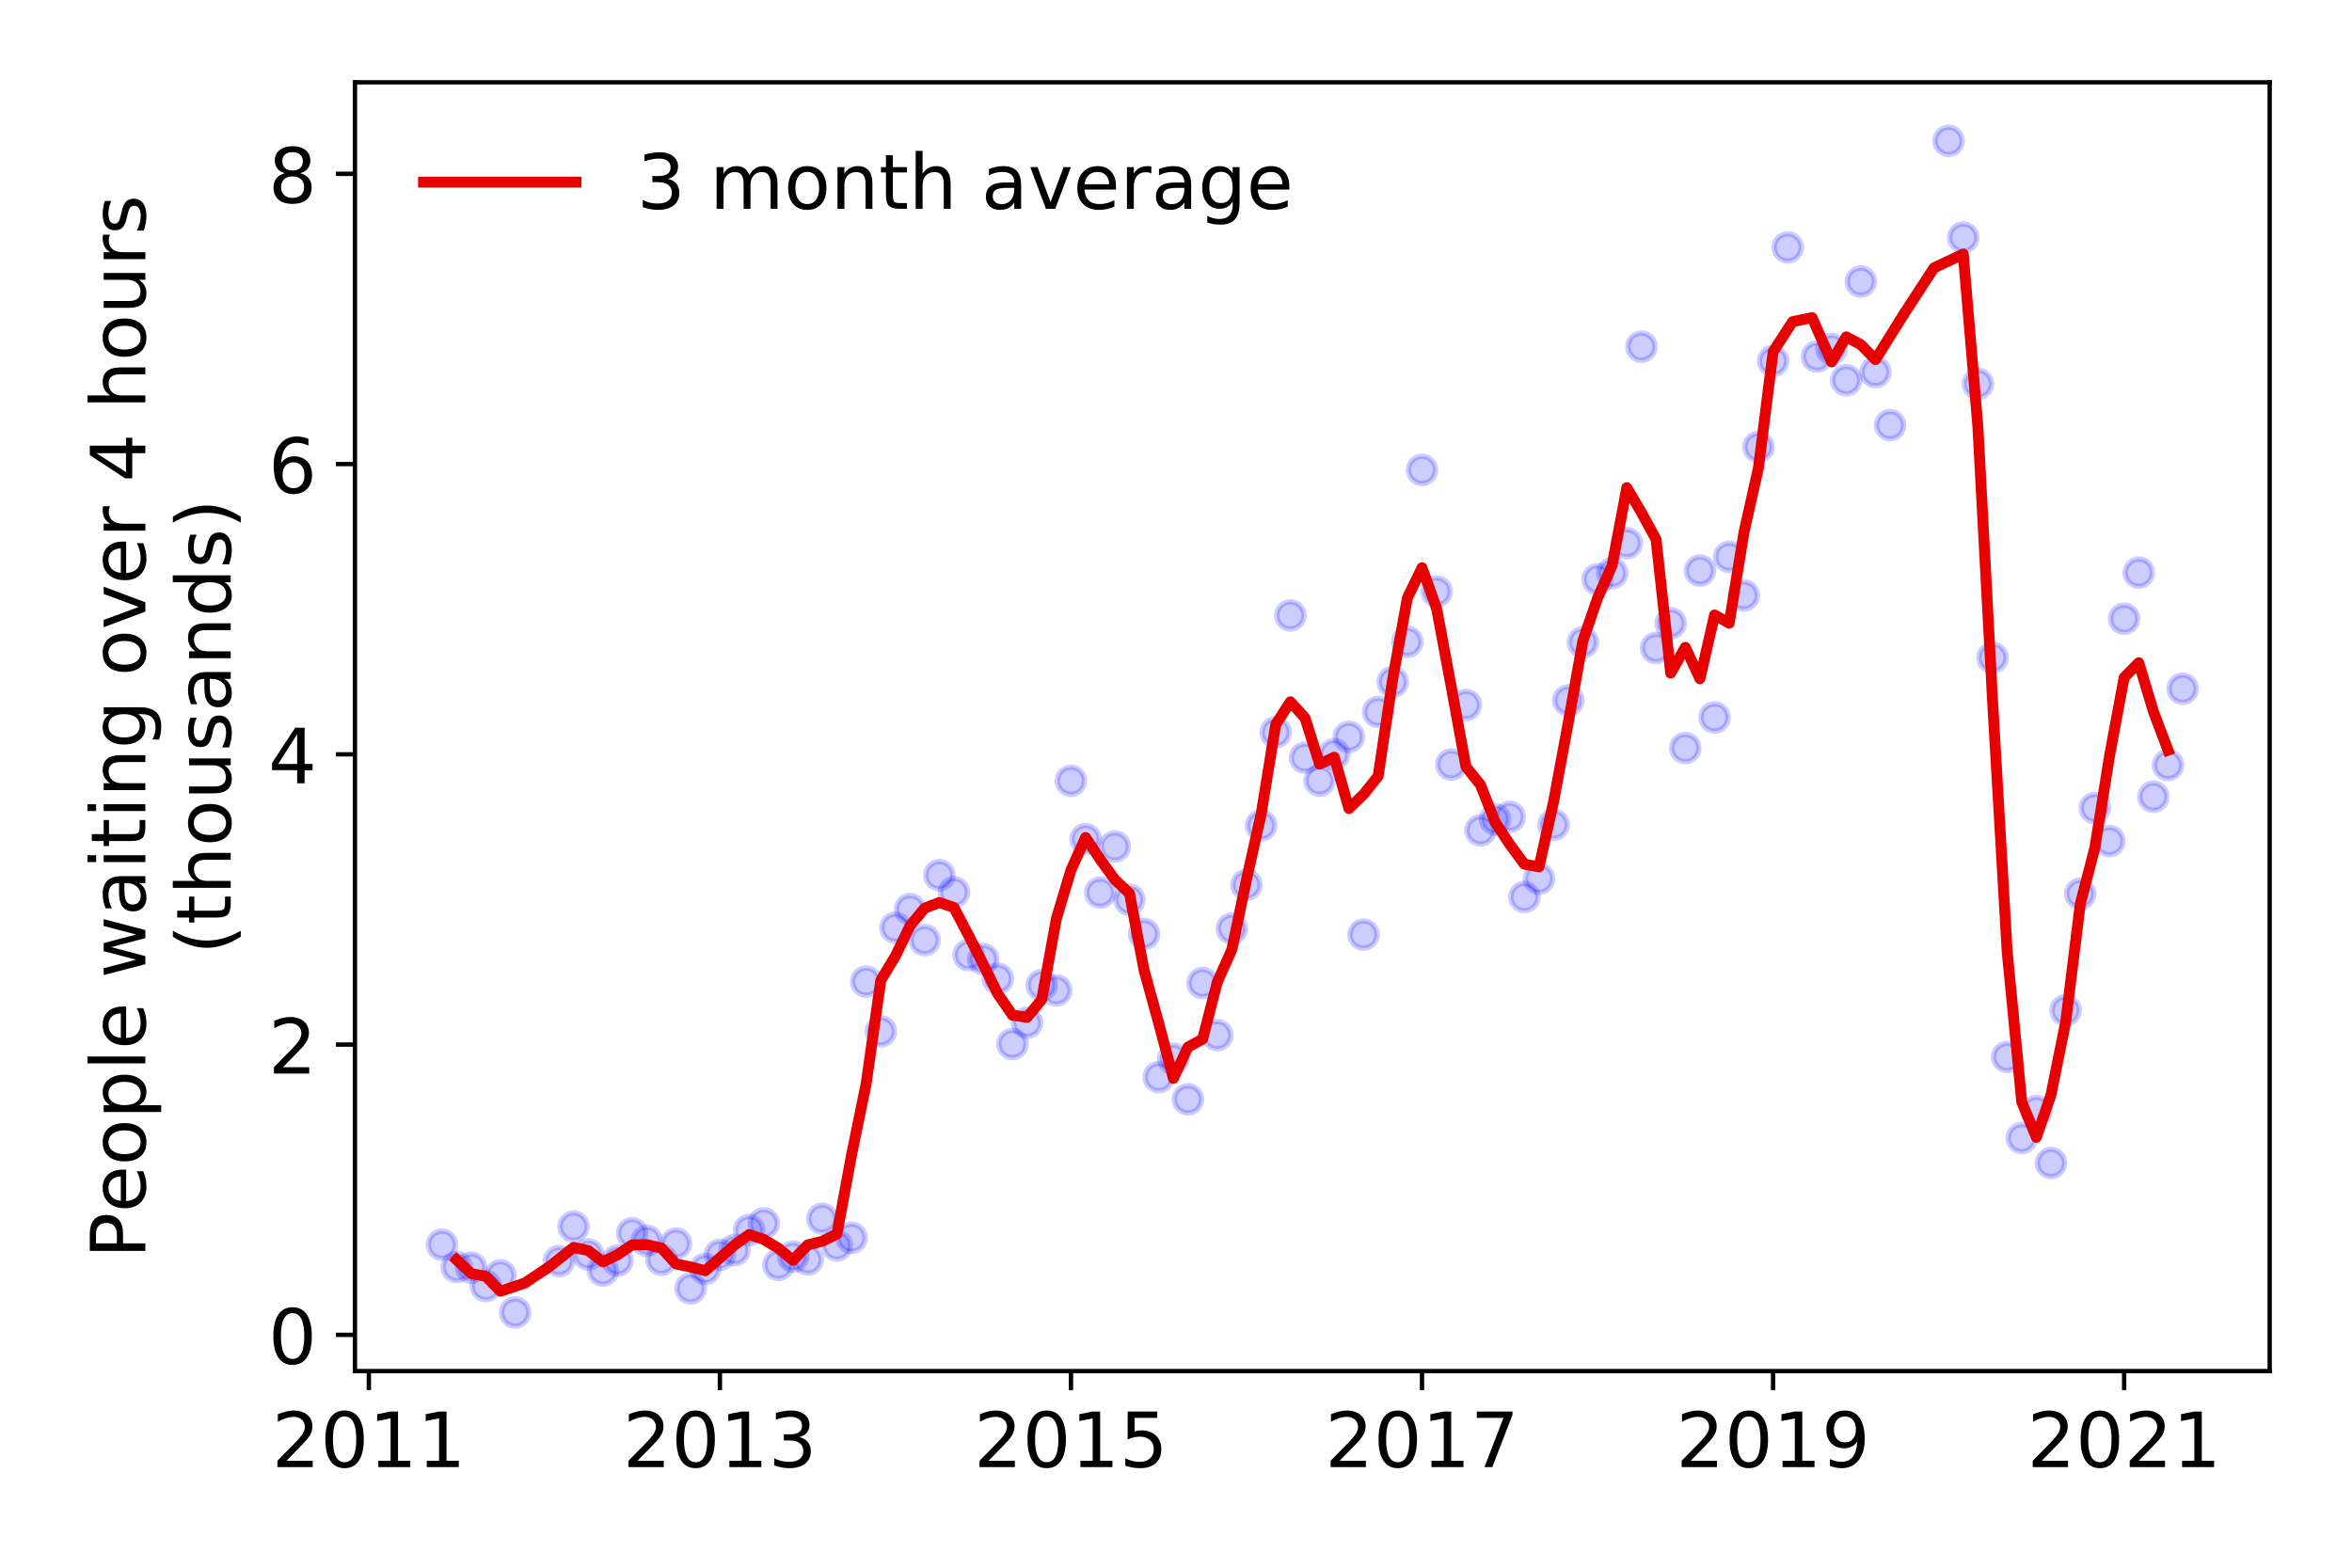 <?xml version="1.0" encoding="utf-8" standalone="no"?>
<!DOCTYPE svg PUBLIC "-//W3C//DTD SVG 1.1//EN"
  "http://www.w3.org/Graphics/SVG/1.1/DTD/svg11.dtd">
<!-- Created with matplotlib (https://matplotlib.org/) -->
<svg height="288pt" version="1.1" viewBox="0 0 432 288" width="432pt" xmlns="http://www.w3.org/2000/svg" xmlns:xlink="http://www.w3.org/1999/xlink">
 <defs>
  <style type="text/css">
*{stroke-linecap:butt;stroke-linejoin:round;}
  </style>
 </defs>
 <g id="figure_1">
  <g id="patch_1">
   <path d="M 0 288 
L 432 288 
L 432 0 
L 0 0 
z
" style="fill:#ffffff;"/>
  </g>
  <g id="axes_1">
   <g id="patch_2">
    <path d="M 65.195 251.88 
L 416.88 251.88 
L 416.88 15.12 
L 65.195 15.12 
z
" style="fill:#ffffff;"/>
   </g>
   <g id="matplotlib.axis_1">
    <g id="xtick_1">
     <g id="line2d_1">
      <defs>
       <path d="M 0 0 
L 0 3.5 
" id="med19808034" style="stroke:#000000;stroke-width:0.8;"/>
      </defs>
      <g>
       <use style="stroke:#000000;stroke-width:0.8;" x="67.747" xlink:href="#med19808034" y="251.88"/>
      </g>
     </g>
     <g id="text_1">
      <!-- 2011 -->
      <defs>
       <path d="M 19.188 8.297 
L 53.609 8.297 
L 53.609 0 
L 7.328 0 
L 7.328 8.297 
Q 12.938 14.109 22.625 23.891 
Q 32.328 33.688 34.812 36.531 
Q 39.547 41.844 41.422 45.531 
Q 43.312 49.219 43.312 52.781 
Q 43.312 58.594 39.234 62.25 
Q 35.156 65.922 28.609 65.922 
Q 23.969 65.922 18.812 64.312 
Q 13.672 62.703 7.812 59.422 
L 7.812 69.391 
Q 13.766 71.781 18.938 73 
Q 24.125 74.219 28.422 74.219 
Q 39.75 74.219 46.484 68.547 
Q 53.219 62.891 53.219 53.422 
Q 53.219 48.922 51.531 44.891 
Q 49.859 40.875 45.406 35.406 
Q 44.188 33.984 37.641 27.219 
Q 31.109 20.453 19.188 8.297 
z
" id="DejaVuSans-50"/>
       <path d="M 31.781 66.406 
Q 24.172 66.406 20.328 58.906 
Q 16.5 51.422 16.5 36.375 
Q 16.5 21.391 20.328 13.891 
Q 24.172 6.391 31.781 6.391 
Q 39.453 6.391 43.281 13.891 
Q 47.125 21.391 47.125 36.375 
Q 47.125 51.422 43.281 58.906 
Q 39.453 66.406 31.781 66.406 
z
M 31.781 74.219 
Q 44.047 74.219 50.516 64.516 
Q 56.984 54.828 56.984 36.375 
Q 56.984 17.969 50.516 8.266 
Q 44.047 -1.422 31.781 -1.422 
Q 19.531 -1.422 13.062 8.266 
Q 6.594 17.969 6.594 36.375 
Q 6.594 54.828 13.062 64.516 
Q 19.531 74.219 31.781 74.219 
z
" id="DejaVuSans-48"/>
       <path d="M 12.406 8.297 
L 28.516 8.297 
L 28.516 63.922 
L 10.984 60.406 
L 10.984 69.391 
L 28.422 72.906 
L 38.281 72.906 
L 38.281 8.297 
L 54.391 8.297 
L 54.391 0 
L 12.406 0 
z
" id="DejaVuSans-49"/>
      </defs>
      <g transform="translate(49.932 269.518)scale(0.14 -0.14)">
       <use xlink:href="#DejaVuSans-50"/>
       <use x="63.623" xlink:href="#DejaVuSans-48"/>
       <use x="127.246" xlink:href="#DejaVuSans-49"/>
       <use x="190.869" xlink:href="#DejaVuSans-49"/>
      </g>
     </g>
    </g>
    <g id="xtick_2">
     <g id="line2d_2">
      <g>
       <use style="stroke:#000000;stroke-width:0.8;" x="132.227" xlink:href="#med19808034" y="251.88"/>
      </g>
     </g>
     <g id="text_2">
      <!-- 2013 -->
      <defs>
       <path d="M 40.578 39.312 
Q 47.656 37.797 51.625 33 
Q 55.609 28.219 55.609 21.188 
Q 55.609 10.406 48.188 4.484 
Q 40.766 -1.422 27.094 -1.422 
Q 22.516 -1.422 17.656 -0.516 
Q 12.797 0.391 7.625 2.203 
L 7.625 11.719 
Q 11.719 9.328 16.594 8.109 
Q 21.484 6.891 26.812 6.891 
Q 36.078 6.891 40.938 10.547 
Q 45.797 14.203 45.797 21.188 
Q 45.797 27.641 41.281 31.266 
Q 36.766 34.906 28.719 34.906 
L 20.219 34.906 
L 20.219 43.016 
L 29.109 43.016 
Q 36.375 43.016 40.234 45.922 
Q 44.094 48.828 44.094 54.297 
Q 44.094 59.906 40.109 62.906 
Q 36.141 65.922 28.719 65.922 
Q 24.656 65.922 20.016 65.031 
Q 15.375 64.156 9.812 62.312 
L 9.812 71.094 
Q 15.438 72.656 20.344 73.438 
Q 25.25 74.219 29.594 74.219 
Q 40.828 74.219 47.359 69.109 
Q 53.906 64.016 53.906 55.328 
Q 53.906 49.266 50.438 45.094 
Q 46.969 40.922 40.578 39.312 
z
" id="DejaVuSans-51"/>
      </defs>
      <g transform="translate(114.412 269.518)scale(0.14 -0.14)">
       <use xlink:href="#DejaVuSans-50"/>
       <use x="63.623" xlink:href="#DejaVuSans-48"/>
       <use x="127.246" xlink:href="#DejaVuSans-49"/>
       <use x="190.869" xlink:href="#DejaVuSans-51"/>
      </g>
     </g>
    </g>
    <g id="xtick_3">
     <g id="line2d_3">
      <g>
       <use style="stroke:#000000;stroke-width:0.8;" x="196.707" xlink:href="#med19808034" y="251.88"/>
      </g>
     </g>
     <g id="text_3">
      <!-- 2015 -->
      <defs>
       <path d="M 10.797 72.906 
L 49.516 72.906 
L 49.516 64.594 
L 19.828 64.594 
L 19.828 46.734 
Q 21.969 47.469 24.109 47.828 
Q 26.266 48.188 28.422 48.188 
Q 40.625 48.188 47.75 41.5 
Q 54.891 34.812 54.891 23.391 
Q 54.891 11.625 47.562 5.094 
Q 40.234 -1.422 26.906 -1.422 
Q 22.312 -1.422 17.547 -0.641 
Q 12.797 0.141 7.719 1.703 
L 7.719 11.625 
Q 12.109 9.234 16.797 8.062 
Q 21.484 6.891 26.703 6.891 
Q 35.156 6.891 40.078 11.328 
Q 45.016 15.766 45.016 23.391 
Q 45.016 31 40.078 35.438 
Q 35.156 39.891 26.703 39.891 
Q 22.75 39.891 18.812 39.016 
Q 14.891 38.141 10.797 36.281 
z
" id="DejaVuSans-53"/>
      </defs>
      <g transform="translate(178.892 269.518)scale(0.14 -0.14)">
       <use xlink:href="#DejaVuSans-50"/>
       <use x="63.623" xlink:href="#DejaVuSans-48"/>
       <use x="127.246" xlink:href="#DejaVuSans-49"/>
       <use x="190.869" xlink:href="#DejaVuSans-53"/>
      </g>
     </g>
    </g>
    <g id="xtick_4">
     <g id="line2d_4">
      <g>
       <use style="stroke:#000000;stroke-width:0.8;" x="261.188" xlink:href="#med19808034" y="251.88"/>
      </g>
     </g>
     <g id="text_4">
      <!-- 2017 -->
      <defs>
       <path d="M 8.203 72.906 
L 55.078 72.906 
L 55.078 68.703 
L 28.609 0 
L 18.312 0 
L 43.219 64.594 
L 8.203 64.594 
z
" id="DejaVuSans-55"/>
      </defs>
      <g transform="translate(243.373 269.518)scale(0.14 -0.14)">
       <use xlink:href="#DejaVuSans-50"/>
       <use x="63.623" xlink:href="#DejaVuSans-48"/>
       <use x="127.246" xlink:href="#DejaVuSans-49"/>
       <use x="190.869" xlink:href="#DejaVuSans-55"/>
      </g>
     </g>
    </g>
    <g id="xtick_5">
     <g id="line2d_5">
      <g>
       <use style="stroke:#000000;stroke-width:0.8;" x="325.668" xlink:href="#med19808034" y="251.88"/>
      </g>
     </g>
     <g id="text_5">
      <!-- 2019 -->
      <defs>
       <path d="M 10.984 1.516 
L 10.984 10.5 
Q 14.703 8.734 18.5 7.812 
Q 22.312 6.891 25.984 6.891 
Q 35.75 6.891 40.891 13.453 
Q 46.047 20.016 46.781 33.406 
Q 43.953 29.203 39.594 26.953 
Q 35.25 24.703 29.984 24.703 
Q 19.047 24.703 12.672 31.312 
Q 6.297 37.938 6.297 49.422 
Q 6.297 60.641 12.938 67.422 
Q 19.578 74.219 30.609 74.219 
Q 43.266 74.219 49.922 64.516 
Q 56.594 54.828 56.594 36.375 
Q 56.594 19.141 48.406 8.859 
Q 40.234 -1.422 26.422 -1.422 
Q 22.703 -1.422 18.891 -0.688 
Q 15.094 0.047 10.984 1.516 
z
M 30.609 32.422 
Q 37.25 32.422 41.125 36.953 
Q 45.016 41.5 45.016 49.422 
Q 45.016 57.281 41.125 61.844 
Q 37.25 66.406 30.609 66.406 
Q 23.969 66.406 20.094 61.844 
Q 16.219 57.281 16.219 49.422 
Q 16.219 41.5 20.094 36.953 
Q 23.969 32.422 30.609 32.422 
z
" id="DejaVuSans-57"/>
      </defs>
      <g transform="translate(307.853 269.518)scale(0.14 -0.14)">
       <use xlink:href="#DejaVuSans-50"/>
       <use x="63.623" xlink:href="#DejaVuSans-48"/>
       <use x="127.246" xlink:href="#DejaVuSans-49"/>
       <use x="190.869" xlink:href="#DejaVuSans-57"/>
      </g>
     </g>
    </g>
    <g id="xtick_6">
     <g id="line2d_6">
      <g>
       <use style="stroke:#000000;stroke-width:0.8;" x="390.148" xlink:href="#med19808034" y="251.88"/>
      </g>
     </g>
     <g id="text_6">
      <!-- 2021 -->
      <g transform="translate(372.333 269.518)scale(0.14 -0.14)">
       <use xlink:href="#DejaVuSans-50"/>
       <use x="63.623" xlink:href="#DejaVuSans-48"/>
       <use x="127.246" xlink:href="#DejaVuSans-50"/>
       <use x="190.869" xlink:href="#DejaVuSans-49"/>
      </g>
     </g>
    </g>
   </g>
   <g id="matplotlib.axis_2">
    <g id="ytick_1">
     <g id="line2d_7">
      <defs>
       <path d="M 0 0 
L -3.5 0 
" id="m4bbceda1ca" style="stroke:#000000;stroke-width:0.8;"/>
      </defs>
      <g>
       <use style="stroke:#000000;stroke-width:0.8;" x="65.195" xlink:href="#m4bbceda1ca" y="245.224"/>
      </g>
     </g>
     <g id="text_7">
      <!-- 0 -->
      <g transform="translate(49.288 250.543)scale(0.14 -0.14)">
       <use xlink:href="#DejaVuSans-48"/>
      </g>
     </g>
    </g>
    <g id="ytick_2">
     <g id="line2d_8">
      <g>
       <use style="stroke:#000000;stroke-width:0.8;" x="65.195" xlink:href="#m4bbceda1ca" y="191.901"/>
      </g>
     </g>
     <g id="text_8">
      <!-- 2 -->
      <g transform="translate(49.288 197.22)scale(0.14 -0.14)">
       <use xlink:href="#DejaVuSans-50"/>
      </g>
     </g>
    </g>
    <g id="ytick_3">
     <g id="line2d_9">
      <g>
       <use style="stroke:#000000;stroke-width:0.8;" x="65.195" xlink:href="#m4bbceda1ca" y="138.579"/>
      </g>
     </g>
     <g id="text_9">
      <!-- 4 -->
      <defs>
       <path d="M 37.797 64.312 
L 12.891 25.391 
L 37.797 25.391 
z
M 35.203 72.906 
L 47.609 72.906 
L 47.609 25.391 
L 58.016 25.391 
L 58.016 17.188 
L 47.609 17.188 
L 47.609 0 
L 37.797 0 
L 37.797 17.188 
L 4.891 17.188 
L 4.891 26.703 
z
" id="DejaVuSans-52"/>
      </defs>
      <g transform="translate(49.288 143.898)scale(0.14 -0.14)">
       <use xlink:href="#DejaVuSans-52"/>
      </g>
     </g>
    </g>
    <g id="ytick_4">
     <g id="line2d_10">
      <g>
       <use style="stroke:#000000;stroke-width:0.8;" x="65.195" xlink:href="#m4bbceda1ca" y="85.256"/>
      </g>
     </g>
     <g id="text_10">
      <!-- 6 -->
      <defs>
       <path d="M 33.016 40.375 
Q 26.375 40.375 22.484 35.828 
Q 18.609 31.297 18.609 23.391 
Q 18.609 15.531 22.484 10.953 
Q 26.375 6.391 33.016 6.391 
Q 39.656 6.391 43.531 10.953 
Q 47.406 15.531 47.406 23.391 
Q 47.406 31.297 43.531 35.828 
Q 39.656 40.375 33.016 40.375 
z
M 52.594 71.297 
L 52.594 62.312 
Q 48.875 64.062 45.094 64.984 
Q 41.312 65.922 37.594 65.922 
Q 27.828 65.922 22.672 59.328 
Q 17.531 52.734 16.797 39.406 
Q 19.672 43.656 24.016 45.922 
Q 28.375 48.188 33.594 48.188 
Q 44.578 48.188 50.953 41.516 
Q 57.328 34.859 57.328 23.391 
Q 57.328 12.156 50.688 5.359 
Q 44.047 -1.422 33.016 -1.422 
Q 20.359 -1.422 13.672 8.266 
Q 6.984 17.969 6.984 36.375 
Q 6.984 53.656 15.188 63.938 
Q 23.391 74.219 37.203 74.219 
Q 40.922 74.219 44.703 73.484 
Q 48.484 72.75 52.594 71.297 
z
" id="DejaVuSans-54"/>
      </defs>
      <g transform="translate(49.288 90.575)scale(0.14 -0.14)">
       <use xlink:href="#DejaVuSans-54"/>
      </g>
     </g>
    </g>
    <g id="ytick_5">
     <g id="line2d_11">
      <g>
       <use style="stroke:#000000;stroke-width:0.8;" x="65.195" xlink:href="#m4bbceda1ca" y="31.934"/>
      </g>
     </g>
     <g id="text_11">
      <!-- 8 -->
      <defs>
       <path d="M 31.781 34.625 
Q 24.75 34.625 20.719 30.859 
Q 16.703 27.094 16.703 20.516 
Q 16.703 13.922 20.719 10.156 
Q 24.75 6.391 31.781 6.391 
Q 38.812 6.391 42.859 10.172 
Q 46.922 13.969 46.922 20.516 
Q 46.922 27.094 42.891 30.859 
Q 38.875 34.625 31.781 34.625 
z
M 21.922 38.812 
Q 15.578 40.375 12.031 44.719 
Q 8.5 49.078 8.5 55.328 
Q 8.5 64.062 14.719 69.141 
Q 20.953 74.219 31.781 74.219 
Q 42.672 74.219 48.875 69.141 
Q 55.078 64.062 55.078 55.328 
Q 55.078 49.078 51.531 44.719 
Q 48 40.375 41.703 38.812 
Q 48.828 37.156 52.797 32.312 
Q 56.781 27.484 56.781 20.516 
Q 56.781 9.906 50.312 4.234 
Q 43.844 -1.422 31.781 -1.422 
Q 19.734 -1.422 13.25 4.234 
Q 6.781 9.906 6.781 20.516 
Q 6.781 27.484 10.781 32.312 
Q 14.797 37.156 21.922 38.812 
z
M 18.312 54.391 
Q 18.312 48.734 21.844 45.562 
Q 25.391 42.391 31.781 42.391 
Q 38.141 42.391 41.719 45.562 
Q 45.312 48.734 45.312 54.391 
Q 45.312 60.062 41.719 63.234 
Q 38.141 66.406 31.781 66.406 
Q 25.391 66.406 21.844 63.234 
Q 18.312 60.062 18.312 54.391 
z
" id="DejaVuSans-56"/>
      </defs>
      <g transform="translate(49.288 37.253)scale(0.14 -0.14)">
       <use xlink:href="#DejaVuSans-56"/>
      </g>
     </g>
    </g>
    <g id="text_12">
     <!-- People waiting over 4 hours -->
     <defs>
      <path d="M 19.672 64.797 
L 19.672 37.406 
L 32.078 37.406 
Q 38.969 37.406 42.719 40.969 
Q 46.484 44.531 46.484 51.125 
Q 46.484 57.672 42.719 61.234 
Q 38.969 64.797 32.078 64.797 
z
M 9.812 72.906 
L 32.078 72.906 
Q 44.344 72.906 50.609 67.359 
Q 56.891 61.812 56.891 51.125 
Q 56.891 40.328 50.609 34.812 
Q 44.344 29.297 32.078 29.297 
L 19.672 29.297 
L 19.672 0 
L 9.812 0 
z
" id="DejaVuSans-80"/>
      <path d="M 56.203 29.594 
L 56.203 25.203 
L 14.891 25.203 
Q 15.484 15.922 20.484 11.062 
Q 25.484 6.203 34.422 6.203 
Q 39.594 6.203 44.453 7.469 
Q 49.312 8.734 54.109 11.281 
L 54.109 2.781 
Q 49.266 0.734 44.188 -0.344 
Q 39.109 -1.422 33.891 -1.422 
Q 20.797 -1.422 13.156 6.188 
Q 5.516 13.812 5.516 26.812 
Q 5.516 40.234 12.766 48.109 
Q 20.016 56 32.328 56 
Q 43.359 56 49.781 48.891 
Q 56.203 41.797 56.203 29.594 
z
M 47.219 32.234 
Q 47.125 39.594 43.094 43.984 
Q 39.062 48.391 32.422 48.391 
Q 24.906 48.391 20.391 44.141 
Q 15.875 39.891 15.188 32.172 
z
" id="DejaVuSans-101"/>
      <path d="M 30.609 48.391 
Q 23.391 48.391 19.188 42.75 
Q 14.984 37.109 14.984 27.297 
Q 14.984 17.484 19.156 11.844 
Q 23.344 6.203 30.609 6.203 
Q 37.797 6.203 41.984 11.859 
Q 46.188 17.531 46.188 27.297 
Q 46.188 37.016 41.984 42.703 
Q 37.797 48.391 30.609 48.391 
z
M 30.609 56 
Q 42.328 56 49.016 48.375 
Q 55.719 40.766 55.719 27.297 
Q 55.719 13.875 49.016 6.219 
Q 42.328 -1.422 30.609 -1.422 
Q 18.844 -1.422 12.172 6.219 
Q 5.516 13.875 5.516 27.297 
Q 5.516 40.766 12.172 48.375 
Q 18.844 56 30.609 56 
z
" id="DejaVuSans-111"/>
      <path d="M 18.109 8.203 
L 18.109 -20.797 
L 9.078 -20.797 
L 9.078 54.688 
L 18.109 54.688 
L 18.109 46.391 
Q 20.953 51.266 25.266 53.625 
Q 29.594 56 35.594 56 
Q 45.562 56 51.781 48.094 
Q 58.016 40.188 58.016 27.297 
Q 58.016 14.406 51.781 6.484 
Q 45.562 -1.422 35.594 -1.422 
Q 29.594 -1.422 25.266 0.953 
Q 20.953 3.328 18.109 8.203 
z
M 48.688 27.297 
Q 48.688 37.203 44.609 42.844 
Q 40.531 48.484 33.406 48.484 
Q 26.266 48.484 22.188 42.844 
Q 18.109 37.203 18.109 27.297 
Q 18.109 17.391 22.188 11.75 
Q 26.266 6.109 33.406 6.109 
Q 40.531 6.109 44.609 11.75 
Q 48.688 17.391 48.688 27.297 
z
" id="DejaVuSans-112"/>
      <path d="M 9.422 75.984 
L 18.406 75.984 
L 18.406 0 
L 9.422 0 
z
" id="DejaVuSans-108"/>
      <path id="DejaVuSans-32"/>
      <path d="M 4.203 54.688 
L 13.188 54.688 
L 24.422 12.016 
L 35.594 54.688 
L 46.188 54.688 
L 57.422 12.016 
L 68.609 54.688 
L 77.594 54.688 
L 63.281 0 
L 52.688 0 
L 40.922 44.828 
L 29.109 0 
L 18.5 0 
z
" id="DejaVuSans-119"/>
      <path d="M 34.281 27.484 
Q 23.391 27.484 19.188 25 
Q 14.984 22.516 14.984 16.5 
Q 14.984 11.719 18.141 8.906 
Q 21.297 6.109 26.703 6.109 
Q 34.188 6.109 38.703 11.406 
Q 43.219 16.703 43.219 25.484 
L 43.219 27.484 
z
M 52.203 31.203 
L 52.203 0 
L 43.219 0 
L 43.219 8.297 
Q 40.141 3.328 35.547 0.953 
Q 30.953 -1.422 24.312 -1.422 
Q 15.922 -1.422 10.953 3.297 
Q 6 8.016 6 15.922 
Q 6 25.141 12.172 29.828 
Q 18.359 34.516 30.609 34.516 
L 43.219 34.516 
L 43.219 35.406 
Q 43.219 41.609 39.141 45 
Q 35.062 48.391 27.688 48.391 
Q 23 48.391 18.547 47.266 
Q 14.109 46.141 10.016 43.891 
L 10.016 52.203 
Q 14.938 54.109 19.578 55.047 
Q 24.219 56 28.609 56 
Q 40.484 56 46.344 49.844 
Q 52.203 43.703 52.203 31.203 
z
" id="DejaVuSans-97"/>
      <path d="M 9.422 54.688 
L 18.406 54.688 
L 18.406 0 
L 9.422 0 
z
M 9.422 75.984 
L 18.406 75.984 
L 18.406 64.594 
L 9.422 64.594 
z
" id="DejaVuSans-105"/>
      <path d="M 18.312 70.219 
L 18.312 54.688 
L 36.812 54.688 
L 36.812 47.703 
L 18.312 47.703 
L 18.312 18.016 
Q 18.312 11.328 20.141 9.422 
Q 21.969 7.516 27.594 7.516 
L 36.812 7.516 
L 36.812 0 
L 27.594 0 
Q 17.188 0 13.234 3.875 
Q 9.281 7.766 9.281 18.016 
L 9.281 47.703 
L 2.688 47.703 
L 2.688 54.688 
L 9.281 54.688 
L 9.281 70.219 
z
" id="DejaVuSans-116"/>
      <path d="M 54.891 33.016 
L 54.891 0 
L 45.906 0 
L 45.906 32.719 
Q 45.906 40.484 42.875 44.328 
Q 39.844 48.188 33.797 48.188 
Q 26.516 48.188 22.312 43.547 
Q 18.109 38.922 18.109 30.906 
L 18.109 0 
L 9.078 0 
L 9.078 54.688 
L 18.109 54.688 
L 18.109 46.188 
Q 21.344 51.125 25.703 53.562 
Q 30.078 56 35.797 56 
Q 45.219 56 50.047 50.172 
Q 54.891 44.344 54.891 33.016 
z
" id="DejaVuSans-110"/>
      <path d="M 45.406 27.984 
Q 45.406 37.75 41.375 43.109 
Q 37.359 48.484 30.078 48.484 
Q 22.859 48.484 18.828 43.109 
Q 14.797 37.75 14.797 27.984 
Q 14.797 18.266 18.828 12.891 
Q 22.859 7.516 30.078 7.516 
Q 37.359 7.516 41.375 12.891 
Q 45.406 18.266 45.406 27.984 
z
M 54.391 6.781 
Q 54.391 -7.172 48.188 -13.984 
Q 42 -20.797 29.203 -20.797 
Q 24.469 -20.797 20.266 -20.094 
Q 16.062 -19.391 12.109 -17.922 
L 12.109 -9.188 
Q 16.062 -11.328 19.922 -12.344 
Q 23.781 -13.375 27.781 -13.375 
Q 36.625 -13.375 41.016 -8.766 
Q 45.406 -4.156 45.406 5.172 
L 45.406 9.625 
Q 42.625 4.781 38.281 2.391 
Q 33.938 0 27.875 0 
Q 17.828 0 11.672 7.656 
Q 5.516 15.328 5.516 27.984 
Q 5.516 40.672 11.672 48.328 
Q 17.828 56 27.875 56 
Q 33.938 56 38.281 53.609 
Q 42.625 51.219 45.406 46.391 
L 45.406 54.688 
L 54.391 54.688 
z
" id="DejaVuSans-103"/>
      <path d="M 2.984 54.688 
L 12.5 54.688 
L 29.594 8.797 
L 46.688 54.688 
L 56.203 54.688 
L 35.688 0 
L 23.484 0 
z
" id="DejaVuSans-118"/>
      <path d="M 41.109 46.297 
Q 39.594 47.172 37.812 47.578 
Q 36.031 48 33.891 48 
Q 26.266 48 22.188 43.047 
Q 18.109 38.094 18.109 28.812 
L 18.109 0 
L 9.078 0 
L 9.078 54.688 
L 18.109 54.688 
L 18.109 46.188 
Q 20.953 51.172 25.484 53.578 
Q 30.031 56 36.531 56 
Q 37.453 56 38.578 55.875 
Q 39.703 55.766 41.062 55.516 
z
" id="DejaVuSans-114"/>
      <path d="M 54.891 33.016 
L 54.891 0 
L 45.906 0 
L 45.906 32.719 
Q 45.906 40.484 42.875 44.328 
Q 39.844 48.188 33.797 48.188 
Q 26.516 48.188 22.312 43.547 
Q 18.109 38.922 18.109 30.906 
L 18.109 0 
L 9.078 0 
L 9.078 75.984 
L 18.109 75.984 
L 18.109 46.188 
Q 21.344 51.125 25.703 53.562 
Q 30.078 56 35.797 56 
Q 45.219 56 50.047 50.172 
Q 54.891 44.344 54.891 33.016 
z
" id="DejaVuSans-104"/>
      <path d="M 8.5 21.578 
L 8.5 54.688 
L 17.484 54.688 
L 17.484 21.922 
Q 17.484 14.156 20.5 10.266 
Q 23.531 6.391 29.594 6.391 
Q 36.859 6.391 41.078 11.031 
Q 45.312 15.672 45.312 23.688 
L 45.312 54.688 
L 54.297 54.688 
L 54.297 0 
L 45.312 0 
L 45.312 8.406 
Q 42.047 3.422 37.719 1 
Q 33.406 -1.422 27.688 -1.422 
Q 18.266 -1.422 13.375 4.438 
Q 8.5 10.297 8.5 21.578 
z
M 31.109 56 
z
" id="DejaVuSans-117"/>
      <path d="M 44.281 53.078 
L 44.281 44.578 
Q 40.484 46.531 36.375 47.5 
Q 32.281 48.484 27.875 48.484 
Q 21.188 48.484 17.844 46.438 
Q 14.5 44.391 14.5 40.281 
Q 14.5 37.156 16.891 35.375 
Q 19.281 33.594 26.516 31.984 
L 29.594 31.297 
Q 39.156 29.25 43.188 25.516 
Q 47.219 21.781 47.219 15.094 
Q 47.219 7.469 41.188 3.016 
Q 35.156 -1.422 24.609 -1.422 
Q 20.219 -1.422 15.453 -0.562 
Q 10.688 0.297 5.422 2 
L 5.422 11.281 
Q 10.406 8.688 15.234 7.391 
Q 20.062 6.109 24.812 6.109 
Q 31.156 6.109 34.562 8.281 
Q 37.984 10.453 37.984 14.406 
Q 37.984 18.062 35.516 20.016 
Q 33.062 21.969 24.703 23.781 
L 21.578 24.516 
Q 13.234 26.266 9.516 29.906 
Q 5.812 33.547 5.812 39.891 
Q 5.812 47.609 11.281 51.797 
Q 16.75 56 26.812 56 
Q 31.781 56 36.172 55.266 
Q 40.578 54.547 44.281 53.078 
z
" id="DejaVuSans-115"/>
     </defs>
     <g transform="translate(26.699 231.175)rotate(-90)scale(0.14 -0.14)">
      <use xlink:href="#DejaVuSans-80"/>
      <use x="60.256" xlink:href="#DejaVuSans-101"/>
      <use x="121.779" xlink:href="#DejaVuSans-111"/>
      <use x="182.961" xlink:href="#DejaVuSans-112"/>
      <use x="246.438" xlink:href="#DejaVuSans-108"/>
      <use x="274.221" xlink:href="#DejaVuSans-101"/>
      <use x="335.744" xlink:href="#DejaVuSans-32"/>
      <use x="367.531" xlink:href="#DejaVuSans-119"/>
      <use x="449.318" xlink:href="#DejaVuSans-97"/>
      <use x="510.598" xlink:href="#DejaVuSans-105"/>
      <use x="538.381" xlink:href="#DejaVuSans-116"/>
      <use x="577.59" xlink:href="#DejaVuSans-105"/>
      <use x="605.373" xlink:href="#DejaVuSans-110"/>
      <use x="668.752" xlink:href="#DejaVuSans-103"/>
      <use x="732.229" xlink:href="#DejaVuSans-32"/>
      <use x="764.016" xlink:href="#DejaVuSans-111"/>
      <use x="825.197" xlink:href="#DejaVuSans-118"/>
      <use x="884.377" xlink:href="#DejaVuSans-101"/>
      <use x="945.9" xlink:href="#DejaVuSans-114"/>
      <use x="987.014" xlink:href="#DejaVuSans-32"/>
      <use x="1018.801" xlink:href="#DejaVuSans-52"/>
      <use x="1082.424" xlink:href="#DejaVuSans-32"/>
      <use x="1114.211" xlink:href="#DejaVuSans-104"/>
      <use x="1177.59" xlink:href="#DejaVuSans-111"/>
      <use x="1238.771" xlink:href="#DejaVuSans-117"/>
      <use x="1302.15" xlink:href="#DejaVuSans-114"/>
      <use x="1343.264" xlink:href="#DejaVuSans-115"/>
     </g>
     <!-- (thousands) -->
     <defs>
      <path d="M 31 75.875 
Q 24.469 64.656 21.281 53.656 
Q 18.109 42.672 18.109 31.391 
Q 18.109 20.125 21.312 9.062 
Q 24.516 -2 31 -13.188 
L 23.188 -13.188 
Q 15.875 -1.703 12.234 9.375 
Q 8.594 20.453 8.594 31.391 
Q 8.594 42.281 12.203 53.312 
Q 15.828 64.359 23.188 75.875 
z
" id="DejaVuSans-40"/>
      <path d="M 45.406 46.391 
L 45.406 75.984 
L 54.391 75.984 
L 54.391 0 
L 45.406 0 
L 45.406 8.203 
Q 42.578 3.328 38.25 0.953 
Q 33.938 -1.422 27.875 -1.422 
Q 17.969 -1.422 11.734 6.484 
Q 5.516 14.406 5.516 27.297 
Q 5.516 40.188 11.734 48.094 
Q 17.969 56 27.875 56 
Q 33.938 56 38.25 53.625 
Q 42.578 51.266 45.406 46.391 
z
M 14.797 27.297 
Q 14.797 17.391 18.875 11.75 
Q 22.953 6.109 30.078 6.109 
Q 37.203 6.109 41.297 11.75 
Q 45.406 17.391 45.406 27.297 
Q 45.406 37.203 41.297 42.844 
Q 37.203 48.484 30.078 48.484 
Q 22.953 48.484 18.875 42.844 
Q 14.797 37.203 14.797 27.297 
z
" id="DejaVuSans-100"/>
      <path d="M 8.016 75.875 
L 15.828 75.875 
Q 23.141 64.359 26.781 53.312 
Q 30.422 42.281 30.422 31.391 
Q 30.422 20.453 26.781 9.375 
Q 23.141 -1.703 15.828 -13.188 
L 8.016 -13.188 
Q 14.5 -2 17.703 9.062 
Q 20.906 20.125 20.906 31.391 
Q 20.906 42.672 17.703 53.656 
Q 14.5 64.656 8.016 75.875 
z
" id="DejaVuSans-41"/>
     </defs>
     <g transform="translate(42.376 175.325)rotate(-90)scale(0.14 -0.14)">
      <use xlink:href="#DejaVuSans-40"/>
      <use x="39.014" xlink:href="#DejaVuSans-116"/>
      <use x="78.223" xlink:href="#DejaVuSans-104"/>
      <use x="141.602" xlink:href="#DejaVuSans-111"/>
      <use x="202.783" xlink:href="#DejaVuSans-117"/>
      <use x="266.162" xlink:href="#DejaVuSans-115"/>
      <use x="318.262" xlink:href="#DejaVuSans-97"/>
      <use x="379.541" xlink:href="#DejaVuSans-110"/>
      <use x="442.92" xlink:href="#DejaVuSans-100"/>
      <use x="506.396" xlink:href="#DejaVuSans-115"/>
      <use x="558.496" xlink:href="#DejaVuSans-41"/>
     </g>
    </g>
   </g>
   <g id="line2d_12">
    <defs>
     <path d="M 0 2.5 
C 0.663 2.5 1.299 2.237 1.768 1.768 
C 2.237 1.299 2.5 0.663 2.5 0 
C 2.5 -0.663 2.237 -1.299 1.768 -1.768 
C 1.299 -2.237 0.663 -2.5 0 -2.5 
C -0.663 -2.5 -1.299 -2.237 -1.768 -1.768 
C -2.237 -1.299 -2.5 -0.663 -2.5 0 
C -2.5 0.663 -2.237 1.299 -1.768 1.768 
C -1.299 2.237 -0.663 2.5 0 2.5 
z
" id="m30c82bb7a3" style="stroke:#0000ff;stroke-opacity:0.2;"/>
    </defs>
    <g clip-path="url(#p993bdbac6f)">
     <use style="fill:#0000ff;fill-opacity:0.2;stroke:#0000ff;stroke-opacity:0.2;" x="400.894" xlink:href="#m30c82bb7a3" y="126.528"/>
     <use style="fill:#0000ff;fill-opacity:0.2;stroke:#0000ff;stroke-opacity:0.2;" x="398.208" xlink:href="#m30c82bb7a3" y="140.552"/>
     <use style="fill:#0000ff;fill-opacity:0.2;stroke:#0000ff;stroke-opacity:0.2;" x="395.521" xlink:href="#m30c82bb7a3" y="146.364"/>
     <use style="fill:#0000ff;fill-opacity:0.2;stroke:#0000ff;stroke-opacity:0.2;" x="392.834" xlink:href="#m30c82bb7a3" y="105.199"/>
     <use style="fill:#0000ff;fill-opacity:0.2;stroke:#0000ff;stroke-opacity:0.2;" x="390.148" xlink:href="#m30c82bb7a3" y="113.677"/>
     <use style="fill:#0000ff;fill-opacity:0.2;stroke:#0000ff;stroke-opacity:0.2;" x="387.461" xlink:href="#m30c82bb7a3" y="154.522"/>
     <use style="fill:#0000ff;fill-opacity:0.2;stroke:#0000ff;stroke-opacity:0.2;" x="384.774" xlink:href="#m30c82bb7a3" y="148.444"/>
     <use style="fill:#0000ff;fill-opacity:0.2;stroke:#0000ff;stroke-opacity:0.2;" x="382.088" xlink:href="#m30c82bb7a3" y="164.2"/>
     <use style="fill:#0000ff;fill-opacity:0.2;stroke:#0000ff;stroke-opacity:0.2;" x="379.401" xlink:href="#m30c82bb7a3" y="185.609"/>
     <use style="fill:#0000ff;fill-opacity:0.2;stroke:#0000ff;stroke-opacity:0.2;" x="376.714" xlink:href="#m30c82bb7a3" y="213.657"/>
     <use style="fill:#0000ff;fill-opacity:0.2;stroke:#0000ff;stroke-opacity:0.2;" x="374.028" xlink:href="#m30c82bb7a3" y="204.086"/>
     <use style="fill:#0000ff;fill-opacity:0.2;stroke:#0000ff;stroke-opacity:0.2;" x="371.341" xlink:href="#m30c82bb7a3" y="209.071"/>
     <use style="fill:#0000ff;fill-opacity:0.2;stroke:#0000ff;stroke-opacity:0.2;" x="368.654" xlink:href="#m30c82bb7a3" y="194.168"/>
     <use style="fill:#0000ff;fill-opacity:0.2;stroke:#0000ff;stroke-opacity:0.2;" x="365.968" xlink:href="#m30c82bb7a3" y="120.823"/>
     <use style="fill:#0000ff;fill-opacity:0.2;stroke:#0000ff;stroke-opacity:0.2;" x="363.281" xlink:href="#m30c82bb7a3" y="70.513"/>
     <use style="fill:#0000ff;fill-opacity:0.2;stroke:#0000ff;stroke-opacity:0.2;" x="360.594" xlink:href="#m30c82bb7a3" y="43.638"/>
     <use style="fill:#0000ff;fill-opacity:0.2;stroke:#0000ff;stroke-opacity:0.2;" x="357.908" xlink:href="#m30c82bb7a3" y="25.882"/>
     <use style="fill:#0000ff;fill-opacity:0.2;stroke:#0000ff;stroke-opacity:0.2;" x="347.161" xlink:href="#m30c82bb7a3" y="78.111"/>
     <use style="fill:#0000ff;fill-opacity:0.2;stroke:#0000ff;stroke-opacity:0.2;" x="344.474" xlink:href="#m30c82bb7a3" y="68.353"/>
     <use style="fill:#0000ff;fill-opacity:0.2;stroke:#0000ff;stroke-opacity:0.2;" x="341.788" xlink:href="#m30c82bb7a3" y="51.717"/>
     <use style="fill:#0000ff;fill-opacity:0.2;stroke:#0000ff;stroke-opacity:0.2;" x="339.101" xlink:href="#m30c82bb7a3" y="69.846"/>
     <use style="fill:#0000ff;fill-opacity:0.2;stroke:#0000ff;stroke-opacity:0.2;" x="336.414" xlink:href="#m30c82bb7a3" y="64.114"/>
     <use style="fill:#0000ff;fill-opacity:0.2;stroke:#0000ff;stroke-opacity:0.2;" x="333.728" xlink:href="#m30c82bb7a3" y="65.5"/>
     <use style="fill:#0000ff;fill-opacity:0.2;stroke:#0000ff;stroke-opacity:0.2;" x="328.354" xlink:href="#m30c82bb7a3" y="45.451"/>
     <use style="fill:#0000ff;fill-opacity:0.2;stroke:#0000ff;stroke-opacity:0.2;" x="325.668" xlink:href="#m30c82bb7a3" y="66.327"/>
     <use style="fill:#0000ff;fill-opacity:0.2;stroke:#0000ff;stroke-opacity:0.2;" x="322.981" xlink:href="#m30c82bb7a3" y="82.11"/>
     <use style="fill:#0000ff;fill-opacity:0.2;stroke:#0000ff;stroke-opacity:0.2;" x="320.294" xlink:href="#m30c82bb7a3" y="109.385"/>
     <use style="fill:#0000ff;fill-opacity:0.2;stroke:#0000ff;stroke-opacity:0.2;" x="317.608" xlink:href="#m30c82bb7a3" y="102.293"/>
     <use style="fill:#0000ff;fill-opacity:0.2;stroke:#0000ff;stroke-opacity:0.2;" x="314.921" xlink:href="#m30c82bb7a3" y="131.807"/>
     <use style="fill:#0000ff;fill-opacity:0.2;stroke:#0000ff;stroke-opacity:0.2;" x="312.234" xlink:href="#m30c82bb7a3" y="104.826"/>
     <use style="fill:#0000ff;fill-opacity:0.2;stroke:#0000ff;stroke-opacity:0.2;" x="309.548" xlink:href="#m30c82bb7a3" y="137.433"/>
     <use style="fill:#0000ff;fill-opacity:0.2;stroke:#0000ff;stroke-opacity:0.2;" x="306.861" xlink:href="#m30c82bb7a3" y="114.504"/>
     <use style="fill:#0000ff;fill-opacity:0.2;stroke:#0000ff;stroke-opacity:0.2;" x="304.174" xlink:href="#m30c82bb7a3" y="119.036"/>
     <use style="fill:#0000ff;fill-opacity:0.2;stroke:#0000ff;stroke-opacity:0.2;" x="301.488" xlink:href="#m30c82bb7a3" y="63.687"/>
     <use style="fill:#0000ff;fill-opacity:0.2;stroke:#0000ff;stroke-opacity:0.2;" x="298.801" xlink:href="#m30c82bb7a3" y="99.787"/>
     <use style="fill:#0000ff;fill-opacity:0.2;stroke:#0000ff;stroke-opacity:0.2;" x="296.114" xlink:href="#m30c82bb7a3" y="105.279"/>
     <use style="fill:#0000ff;fill-opacity:0.2;stroke:#0000ff;stroke-opacity:0.2;" x="293.428" xlink:href="#m30c82bb7a3" y="106.425"/>
     <use style="fill:#0000ff;fill-opacity:0.2;stroke:#0000ff;stroke-opacity:0.2;" x="290.741" xlink:href="#m30c82bb7a3" y="117.996"/>
     <use style="fill:#0000ff;fill-opacity:0.2;stroke:#0000ff;stroke-opacity:0.2;" x="288.054" xlink:href="#m30c82bb7a3" y="128.661"/>
     <use style="fill:#0000ff;fill-opacity:0.2;stroke:#0000ff;stroke-opacity:0.2;" x="285.368" xlink:href="#m30c82bb7a3" y="151.51"/>
     <use style="fill:#0000ff;fill-opacity:0.2;stroke:#0000ff;stroke-opacity:0.2;" x="282.681" xlink:href="#m30c82bb7a3" y="161.428"/>
     <use style="fill:#0000ff;fill-opacity:0.2;stroke:#0000ff;stroke-opacity:0.2;" x="279.994" xlink:href="#m30c82bb7a3" y="164.787"/>
     <use style="fill:#0000ff;fill-opacity:0.2;stroke:#0000ff;stroke-opacity:0.2;" x="277.308" xlink:href="#m30c82bb7a3" y="150.07"/>
     <use style="fill:#0000ff;fill-opacity:0.2;stroke:#0000ff;stroke-opacity:0.2;" x="274.621" xlink:href="#m30c82bb7a3" y="150.523"/>
     <use style="fill:#0000ff;fill-opacity:0.2;stroke:#0000ff;stroke-opacity:0.2;" x="271.934" xlink:href="#m30c82bb7a3" y="152.549"/>
     <use style="fill:#0000ff;fill-opacity:0.2;stroke:#0000ff;stroke-opacity:0.2;" x="269.248" xlink:href="#m30c82bb7a3" y="129.514"/>
     <use style="fill:#0000ff;fill-opacity:0.2;stroke:#0000ff;stroke-opacity:0.2;" x="266.561" xlink:href="#m30c82bb7a3" y="140.445"/>
     <use style="fill:#0000ff;fill-opacity:0.2;stroke:#0000ff;stroke-opacity:0.2;" x="263.874" xlink:href="#m30c82bb7a3" y="108.665"/>
     <use style="fill:#0000ff;fill-opacity:0.2;stroke:#0000ff;stroke-opacity:0.2;" x="261.188" xlink:href="#m30c82bb7a3" y="86.323"/>
     <use style="fill:#0000ff;fill-opacity:0.2;stroke:#0000ff;stroke-opacity:0.2;" x="258.501" xlink:href="#m30c82bb7a3" y="117.916"/>
     <use style="fill:#0000ff;fill-opacity:0.2;stroke:#0000ff;stroke-opacity:0.2;" x="255.814" xlink:href="#m30c82bb7a3" y="125.275"/>
     <use style="fill:#0000ff;fill-opacity:0.2;stroke:#0000ff;stroke-opacity:0.2;" x="253.128" xlink:href="#m30c82bb7a3" y="130.794"/>
     <use style="fill:#0000ff;fill-opacity:0.2;stroke:#0000ff;stroke-opacity:0.2;" x="250.441" xlink:href="#m30c82bb7a3" y="171.692"/>
     <use style="fill:#0000ff;fill-opacity:0.2;stroke:#0000ff;stroke-opacity:0.2;" x="247.754" xlink:href="#m30c82bb7a3" y="135.353"/>
     <use style="fill:#0000ff;fill-opacity:0.2;stroke:#0000ff;stroke-opacity:0.2;" x="245.068" xlink:href="#m30c82bb7a3" y="138.552"/>
     <use style="fill:#0000ff;fill-opacity:0.2;stroke:#0000ff;stroke-opacity:0.2;" x="242.381" xlink:href="#m30c82bb7a3" y="143.405"/>
     <use style="fill:#0000ff;fill-opacity:0.2;stroke:#0000ff;stroke-opacity:0.2;" x="239.694" xlink:href="#m30c82bb7a3" y="139.192"/>
     <use style="fill:#0000ff;fill-opacity:0.2;stroke:#0000ff;stroke-opacity:0.2;" x="237.007" xlink:href="#m30c82bb7a3" y="113.064"/>
     <use style="fill:#0000ff;fill-opacity:0.2;stroke:#0000ff;stroke-opacity:0.2;" x="234.321" xlink:href="#m30c82bb7a3" y="134.526"/>
     <use style="fill:#0000ff;fill-opacity:0.2;stroke:#0000ff;stroke-opacity:0.2;" x="231.634" xlink:href="#m30c82bb7a3" y="151.643"/>
     <use style="fill:#0000ff;fill-opacity:0.2;stroke:#0000ff;stroke-opacity:0.2;" x="228.947" xlink:href="#m30c82bb7a3" y="162.547"/>
     <use style="fill:#0000ff;fill-opacity:0.2;stroke:#0000ff;stroke-opacity:0.2;" x="226.261" xlink:href="#m30c82bb7a3" y="170.599"/>
     <use style="fill:#0000ff;fill-opacity:0.2;stroke:#0000ff;stroke-opacity:0.2;" x="223.574" xlink:href="#m30c82bb7a3" y="190.169"/>
     <use style="fill:#0000ff;fill-opacity:0.2;stroke:#0000ff;stroke-opacity:0.2;" x="220.887" xlink:href="#m30c82bb7a3" y="180.597"/>
     <use style="fill:#0000ff;fill-opacity:0.2;stroke:#0000ff;stroke-opacity:0.2;" x="218.201" xlink:href="#m30c82bb7a3" y="201.953"/>
     <use style="fill:#0000ff;fill-opacity:0.2;stroke:#0000ff;stroke-opacity:0.2;" x="215.514" xlink:href="#m30c82bb7a3" y="194.514"/>
     <use style="fill:#0000ff;fill-opacity:0.2;stroke:#0000ff;stroke-opacity:0.2;" x="212.827" xlink:href="#m30c82bb7a3" y="197.874"/>
     <use style="fill:#0000ff;fill-opacity:0.2;stroke:#0000ff;stroke-opacity:0.2;" x="210.141" xlink:href="#m30c82bb7a3" y="171.586"/>
     <use style="fill:#0000ff;fill-opacity:0.2;stroke:#0000ff;stroke-opacity:0.2;" x="207.454" xlink:href="#m30c82bb7a3" y="165.294"/>
     <use style="fill:#0000ff;fill-opacity:0.2;stroke:#0000ff;stroke-opacity:0.2;" x="204.767" xlink:href="#m30c82bb7a3" y="155.509"/>
     <use style="fill:#0000ff;fill-opacity:0.2;stroke:#0000ff;stroke-opacity:0.2;" x="202.081" xlink:href="#m30c82bb7a3" y="163.987"/>
     <use style="fill:#0000ff;fill-opacity:0.2;stroke:#0000ff;stroke-opacity:0.2;" x="199.394" xlink:href="#m30c82bb7a3" y="154.149"/>
     <use style="fill:#0000ff;fill-opacity:0.2;stroke:#0000ff;stroke-opacity:0.2;" x="196.707" xlink:href="#m30c82bb7a3" y="143.431"/>
     <use style="fill:#0000ff;fill-opacity:0.2;stroke:#0000ff;stroke-opacity:0.2;" x="194.021" xlink:href="#m30c82bb7a3" y="181.957"/>
     <use style="fill:#0000ff;fill-opacity:0.2;stroke:#0000ff;stroke-opacity:0.2;" x="191.334" xlink:href="#m30c82bb7a3" y="180.997"/>
     <use style="fill:#0000ff;fill-opacity:0.2;stroke:#0000ff;stroke-opacity:0.2;" x="188.647" xlink:href="#m30c82bb7a3" y="187.902"/>
     <use style="fill:#0000ff;fill-opacity:0.2;stroke:#0000ff;stroke-opacity:0.2;" x="185.961" xlink:href="#m30c82bb7a3" y="191.795"/>
     <use style="fill:#0000ff;fill-opacity:0.2;stroke:#0000ff;stroke-opacity:0.2;" x="183.274" xlink:href="#m30c82bb7a3" y="179.797"/>
     <use style="fill:#0000ff;fill-opacity:0.2;stroke:#0000ff;stroke-opacity:0.2;" x="180.587" xlink:href="#m30c82bb7a3" y="176.198"/>
     <use style="fill:#0000ff;fill-opacity:0.2;stroke:#0000ff;stroke-opacity:0.2;" x="177.901" xlink:href="#m30c82bb7a3" y="175.451"/>
     <use style="fill:#0000ff;fill-opacity:0.2;stroke:#0000ff;stroke-opacity:0.2;" x="175.214" xlink:href="#m30c82bb7a3" y="163.907"/>
     <use style="fill:#0000ff;fill-opacity:0.2;stroke:#0000ff;stroke-opacity:0.2;" x="172.527" xlink:href="#m30c82bb7a3" y="160.788"/>
     <use style="fill:#0000ff;fill-opacity:0.2;stroke:#0000ff;stroke-opacity:0.2;" x="169.841" xlink:href="#m30c82bb7a3" y="172.705"/>
     <use style="fill:#0000ff;fill-opacity:0.2;stroke:#0000ff;stroke-opacity:0.2;" x="167.154" xlink:href="#m30c82bb7a3" y="167.027"/>
     <use style="fill:#0000ff;fill-opacity:0.2;stroke:#0000ff;stroke-opacity:0.2;" x="164.467" xlink:href="#m30c82bb7a3" y="170.439"/>
     <use style="fill:#0000ff;fill-opacity:0.2;stroke:#0000ff;stroke-opacity:0.2;" x="161.781" xlink:href="#m30c82bb7a3" y="189.475"/>
     <use style="fill:#0000ff;fill-opacity:0.2;stroke:#0000ff;stroke-opacity:0.2;" x="159.094" xlink:href="#m30c82bb7a3" y="180.331"/>
     <use style="fill:#0000ff;fill-opacity:0.2;stroke:#0000ff;stroke-opacity:0.2;" x="156.407" xlink:href="#m30c82bb7a3" y="227.388"/>
     <use style="fill:#0000ff;fill-opacity:0.2;stroke:#0000ff;stroke-opacity:0.2;" x="153.721" xlink:href="#m30c82bb7a3" y="228.801"/>
     <use style="fill:#0000ff;fill-opacity:0.2;stroke:#0000ff;stroke-opacity:0.2;" x="151.034" xlink:href="#m30c82bb7a3" y="223.895"/>
     <use style="fill:#0000ff;fill-opacity:0.2;stroke:#0000ff;stroke-opacity:0.2;" x="148.347" xlink:href="#m30c82bb7a3" y="231.387"/>
     <use style="fill:#0000ff;fill-opacity:0.2;stroke:#0000ff;stroke-opacity:0.2;" x="145.661" xlink:href="#m30c82bb7a3" y="230.854"/>
     <use style="fill:#0000ff;fill-opacity:0.2;stroke:#0000ff;stroke-opacity:0.2;" x="142.974" xlink:href="#m30c82bb7a3" y="232.373"/>
     <use style="fill:#0000ff;fill-opacity:0.2;stroke:#0000ff;stroke-opacity:0.2;" x="140.287" xlink:href="#m30c82bb7a3" y="224.748"/>
     <use style="fill:#0000ff;fill-opacity:0.2;stroke:#0000ff;stroke-opacity:0.2;" x="137.601" xlink:href="#m30c82bb7a3" y="225.975"/>
     <use style="fill:#0000ff;fill-opacity:0.2;stroke:#0000ff;stroke-opacity:0.2;" x="134.914" xlink:href="#m30c82bb7a3" y="229.654"/>
     <use style="fill:#0000ff;fill-opacity:0.2;stroke:#0000ff;stroke-opacity:0.2;" x="132.227" xlink:href="#m30c82bb7a3" y="230.507"/>
     <use style="fill:#0000ff;fill-opacity:0.2;stroke:#0000ff;stroke-opacity:0.2;" x="129.541" xlink:href="#m30c82bb7a3" y="233.12"/>
     <use style="fill:#0000ff;fill-opacity:0.2;stroke:#0000ff;stroke-opacity:0.2;" x="126.854" xlink:href="#m30c82bb7a3" y="236.692"/>
     <use style="fill:#0000ff;fill-opacity:0.2;stroke:#0000ff;stroke-opacity:0.2;" x="124.167" xlink:href="#m30c82bb7a3" y="228.454"/>
     <use style="fill:#0000ff;fill-opacity:0.2;stroke:#0000ff;stroke-opacity:0.2;" x="121.481" xlink:href="#m30c82bb7a3" y="231.44"/>
     <use style="fill:#0000ff;fill-opacity:0.2;stroke:#0000ff;stroke-opacity:0.2;" x="118.794" xlink:href="#m30c82bb7a3" y="227.948"/>
     <use style="fill:#0000ff;fill-opacity:0.2;stroke:#0000ff;stroke-opacity:0.2;" x="116.107" xlink:href="#m30c82bb7a3" y="226.561"/>
     <use style="fill:#0000ff;fill-opacity:0.2;stroke:#0000ff;stroke-opacity:0.2;" x="113.421" xlink:href="#m30c82bb7a3" y="231.573"/>
     <use style="fill:#0000ff;fill-opacity:0.2;stroke:#0000ff;stroke-opacity:0.2;" x="110.734" xlink:href="#m30c82bb7a3" y="233.413"/>
     <use style="fill:#0000ff;fill-opacity:0.2;stroke:#0000ff;stroke-opacity:0.2;" x="108.047" xlink:href="#m30c82bb7a3" y="230.454"/>
     <use style="fill:#0000ff;fill-opacity:0.2;stroke:#0000ff;stroke-opacity:0.2;" x="105.361" xlink:href="#m30c82bb7a3" y="225.335"/>
     <use style="fill:#0000ff;fill-opacity:0.2;stroke:#0000ff;stroke-opacity:0.2;" x="102.674" xlink:href="#m30c82bb7a3" y="231.68"/>
     <use style="fill:#0000ff;fill-opacity:0.2;stroke:#0000ff;stroke-opacity:0.2;" x="94.614" xlink:href="#m30c82bb7a3" y="241.118"/>
     <use style="fill:#0000ff;fill-opacity:0.2;stroke:#0000ff;stroke-opacity:0.2;" x="91.927" xlink:href="#m30c82bb7a3" y="234.293"/>
     <use style="fill:#0000ff;fill-opacity:0.2;stroke:#0000ff;stroke-opacity:0.2;" x="89.241" xlink:href="#m30c82bb7a3" y="236.266"/>
     <use style="fill:#0000ff;fill-opacity:0.2;stroke:#0000ff;stroke-opacity:0.2;" x="86.554" xlink:href="#m30c82bb7a3" y="232.88"/>
     <use style="fill:#0000ff;fill-opacity:0.2;stroke:#0000ff;stroke-opacity:0.2;" x="83.867" xlink:href="#m30c82bb7a3" y="232.773"/>
     <use style="fill:#0000ff;fill-opacity:0.2;stroke:#0000ff;stroke-opacity:0.2;" x="81.181" xlink:href="#m30c82bb7a3" y="228.667"/>
    </g>
   </g>
   <g id="line2d_13">
    <path clip-path="url(#p993bdbac6f)" d="M 398.208 137.815 
L 395.521 130.705 
L 392.834 121.747 
L 390.148 124.466 
L 387.461 138.881 
L 384.774 155.722 
L 382.088 166.085 
L 379.401 187.822 
L 376.714 201.117 
L 374.028 208.938 
L 371.341 202.442 
L 368.654 174.687 
L 365.968 128.501 
L 363.281 78.325 
L 360.594 46.678 
L 355.221 49.21 
L 349.848 57.449 
L 344.474 66.06 
L 341.788 63.305 
L 339.101 61.892 
L 336.414 66.487 
L 332.832 58.355 
L 329.25 59.093 
L 325.668 64.63 
L 322.981 85.941 
L 320.294 97.929 
L 317.608 114.495 
L 314.921 112.975 
L 312.234 124.688 
L 309.548 118.921 
L 306.861 123.658 
L 304.174 99.076 
L 301.488 94.17 
L 298.801 89.584 
L 296.114 103.83 
L 293.428 109.9 
L 290.741 117.694 
L 288.054 132.722 
L 285.368 147.199 
L 282.681 159.241 
L 279.994 158.762 
L 277.308 155.127 
L 274.621 151.048 
L 271.934 144.196 
L 269.248 140.836 
L 266.561 126.208 
L 263.874 111.811 
L 261.188 104.301 
L 258.501 109.838 
L 255.814 124.662 
L 253.128 142.587 
L 250.441 145.946 
L 247.754 148.533 
L 245.068 139.103 
L 242.381 140.383 
L 239.694 131.887 
L 237.007 128.928 
L 234.321 133.078 
L 231.634 149.572 
L 228.947 161.597 
L 226.261 174.438 
L 223.574 180.455 
L 220.887 190.906 
L 218.201 192.355 
L 215.514 198.114 
L 212.827 187.991 
L 210.141 178.251 
L 207.454 164.129 
L 204.767 161.597 
L 202.081 157.882 
L 199.394 153.856 
L 196.707 159.846 
L 194.021 168.795 
L 191.334 183.619 
L 188.647 186.898 
L 185.961 186.498 
L 183.274 182.597 
L 180.587 177.149 
L 177.901 171.852 
L 175.214 166.715 
L 172.527 165.8 
L 169.841 166.84 
L 167.154 170.057 
L 164.467 175.647 
L 161.781 180.082 
L 159.094 199.064 
L 156.407 212.173 
L 153.721 226.694 
L 151.034 228.028 
L 148.347 228.712 
L 145.661 231.538 
L 142.974 229.325 
L 140.287 227.699 
L 137.601 226.792 
L 134.914 228.712 
L 132.227 231.094 
L 129.541 233.44 
L 126.854 232.755 
L 124.167 232.196 
L 121.481 229.281 
L 118.794 228.65 
L 116.107 228.694 
L 113.421 230.516 
L 110.734 231.813 
L 108.047 229.734 
L 105.361 229.156 
L 100.883 232.711 
L 96.405 235.697 
L 91.927 237.226 
L 89.241 234.48 
L 86.554 233.973 
L 83.867 231.44 
" style="fill:none;stroke:#e60000;stroke-linecap:square;stroke-width:2;"/>
   </g>
   <g id="patch_3">
    <path d="M 65.195 251.88 
L 65.195 15.12 
" style="fill:none;stroke:#000000;stroke-linecap:square;stroke-linejoin:miter;stroke-width:0.8;"/>
   </g>
   <g id="patch_4">
    <path d="M 416.88 251.88 
L 416.88 15.12 
" style="fill:none;stroke:#000000;stroke-linecap:square;stroke-linejoin:miter;stroke-width:0.8;"/>
   </g>
   <g id="patch_5">
    <path d="M 65.195 251.88 
L 416.88 251.88 
" style="fill:none;stroke:#000000;stroke-linecap:square;stroke-linejoin:miter;stroke-width:0.8;"/>
   </g>
   <g id="patch_6">
    <path d="M 65.195 15.12 
L 416.88 15.12 
" style="fill:none;stroke:#000000;stroke-linecap:square;stroke-linejoin:miter;stroke-width:0.8;"/>
   </g>
   <g id="legend_1">
    <g id="line2d_14">
     <path d="M 77.795 33.458 
L 105.795 33.458 
" style="fill:none;stroke:#e60000;stroke-linecap:square;stroke-width:2;"/>
    </g>
    <g id="line2d_15"/>
    <g id="text_13">
     <!-- 3 month average -->
     <defs>
      <path d="M 52 44.188 
Q 55.375 50.25 60.062 53.125 
Q 64.75 56 71.094 56 
Q 79.641 56 84.281 50.016 
Q 88.922 44.047 88.922 33.016 
L 88.922 0 
L 79.891 0 
L 79.891 32.719 
Q 79.891 40.578 77.094 44.375 
Q 74.312 48.188 68.609 48.188 
Q 61.625 48.188 57.562 43.547 
Q 53.516 38.922 53.516 30.906 
L 53.516 0 
L 44.484 0 
L 44.484 32.719 
Q 44.484 40.625 41.703 44.406 
Q 38.922 48.188 33.109 48.188 
Q 26.219 48.188 22.156 43.531 
Q 18.109 38.875 18.109 30.906 
L 18.109 0 
L 9.078 0 
L 9.078 54.688 
L 18.109 54.688 
L 18.109 46.188 
Q 21.188 51.219 25.484 53.609 
Q 29.781 56 35.688 56 
Q 41.656 56 45.828 52.969 
Q 50 49.953 52 44.188 
z
" id="DejaVuSans-109"/>
     </defs>
     <g transform="translate(116.995 38.358)scale(0.14 -0.14)">
      <use xlink:href="#DejaVuSans-51"/>
      <use x="63.623" xlink:href="#DejaVuSans-32"/>
      <use x="95.41" xlink:href="#DejaVuSans-109"/>
      <use x="192.822" xlink:href="#DejaVuSans-111"/>
      <use x="254.004" xlink:href="#DejaVuSans-110"/>
      <use x="317.383" xlink:href="#DejaVuSans-116"/>
      <use x="356.592" xlink:href="#DejaVuSans-104"/>
      <use x="419.971" xlink:href="#DejaVuSans-32"/>
      <use x="451.758" xlink:href="#DejaVuSans-97"/>
      <use x="513.037" xlink:href="#DejaVuSans-118"/>
      <use x="572.217" xlink:href="#DejaVuSans-101"/>
      <use x="633.74" xlink:href="#DejaVuSans-114"/>
      <use x="674.854" xlink:href="#DejaVuSans-97"/>
      <use x="736.133" xlink:href="#DejaVuSans-103"/>
      <use x="799.609" xlink:href="#DejaVuSans-101"/>
     </g>
    </g>
   </g>
  </g>
 </g>
 <defs>
  <clipPath id="p993bdbac6f">
   <rect height="236.76" width="351.685" x="65.195" y="15.12"/>
  </clipPath>
 </defs>
</svg>
